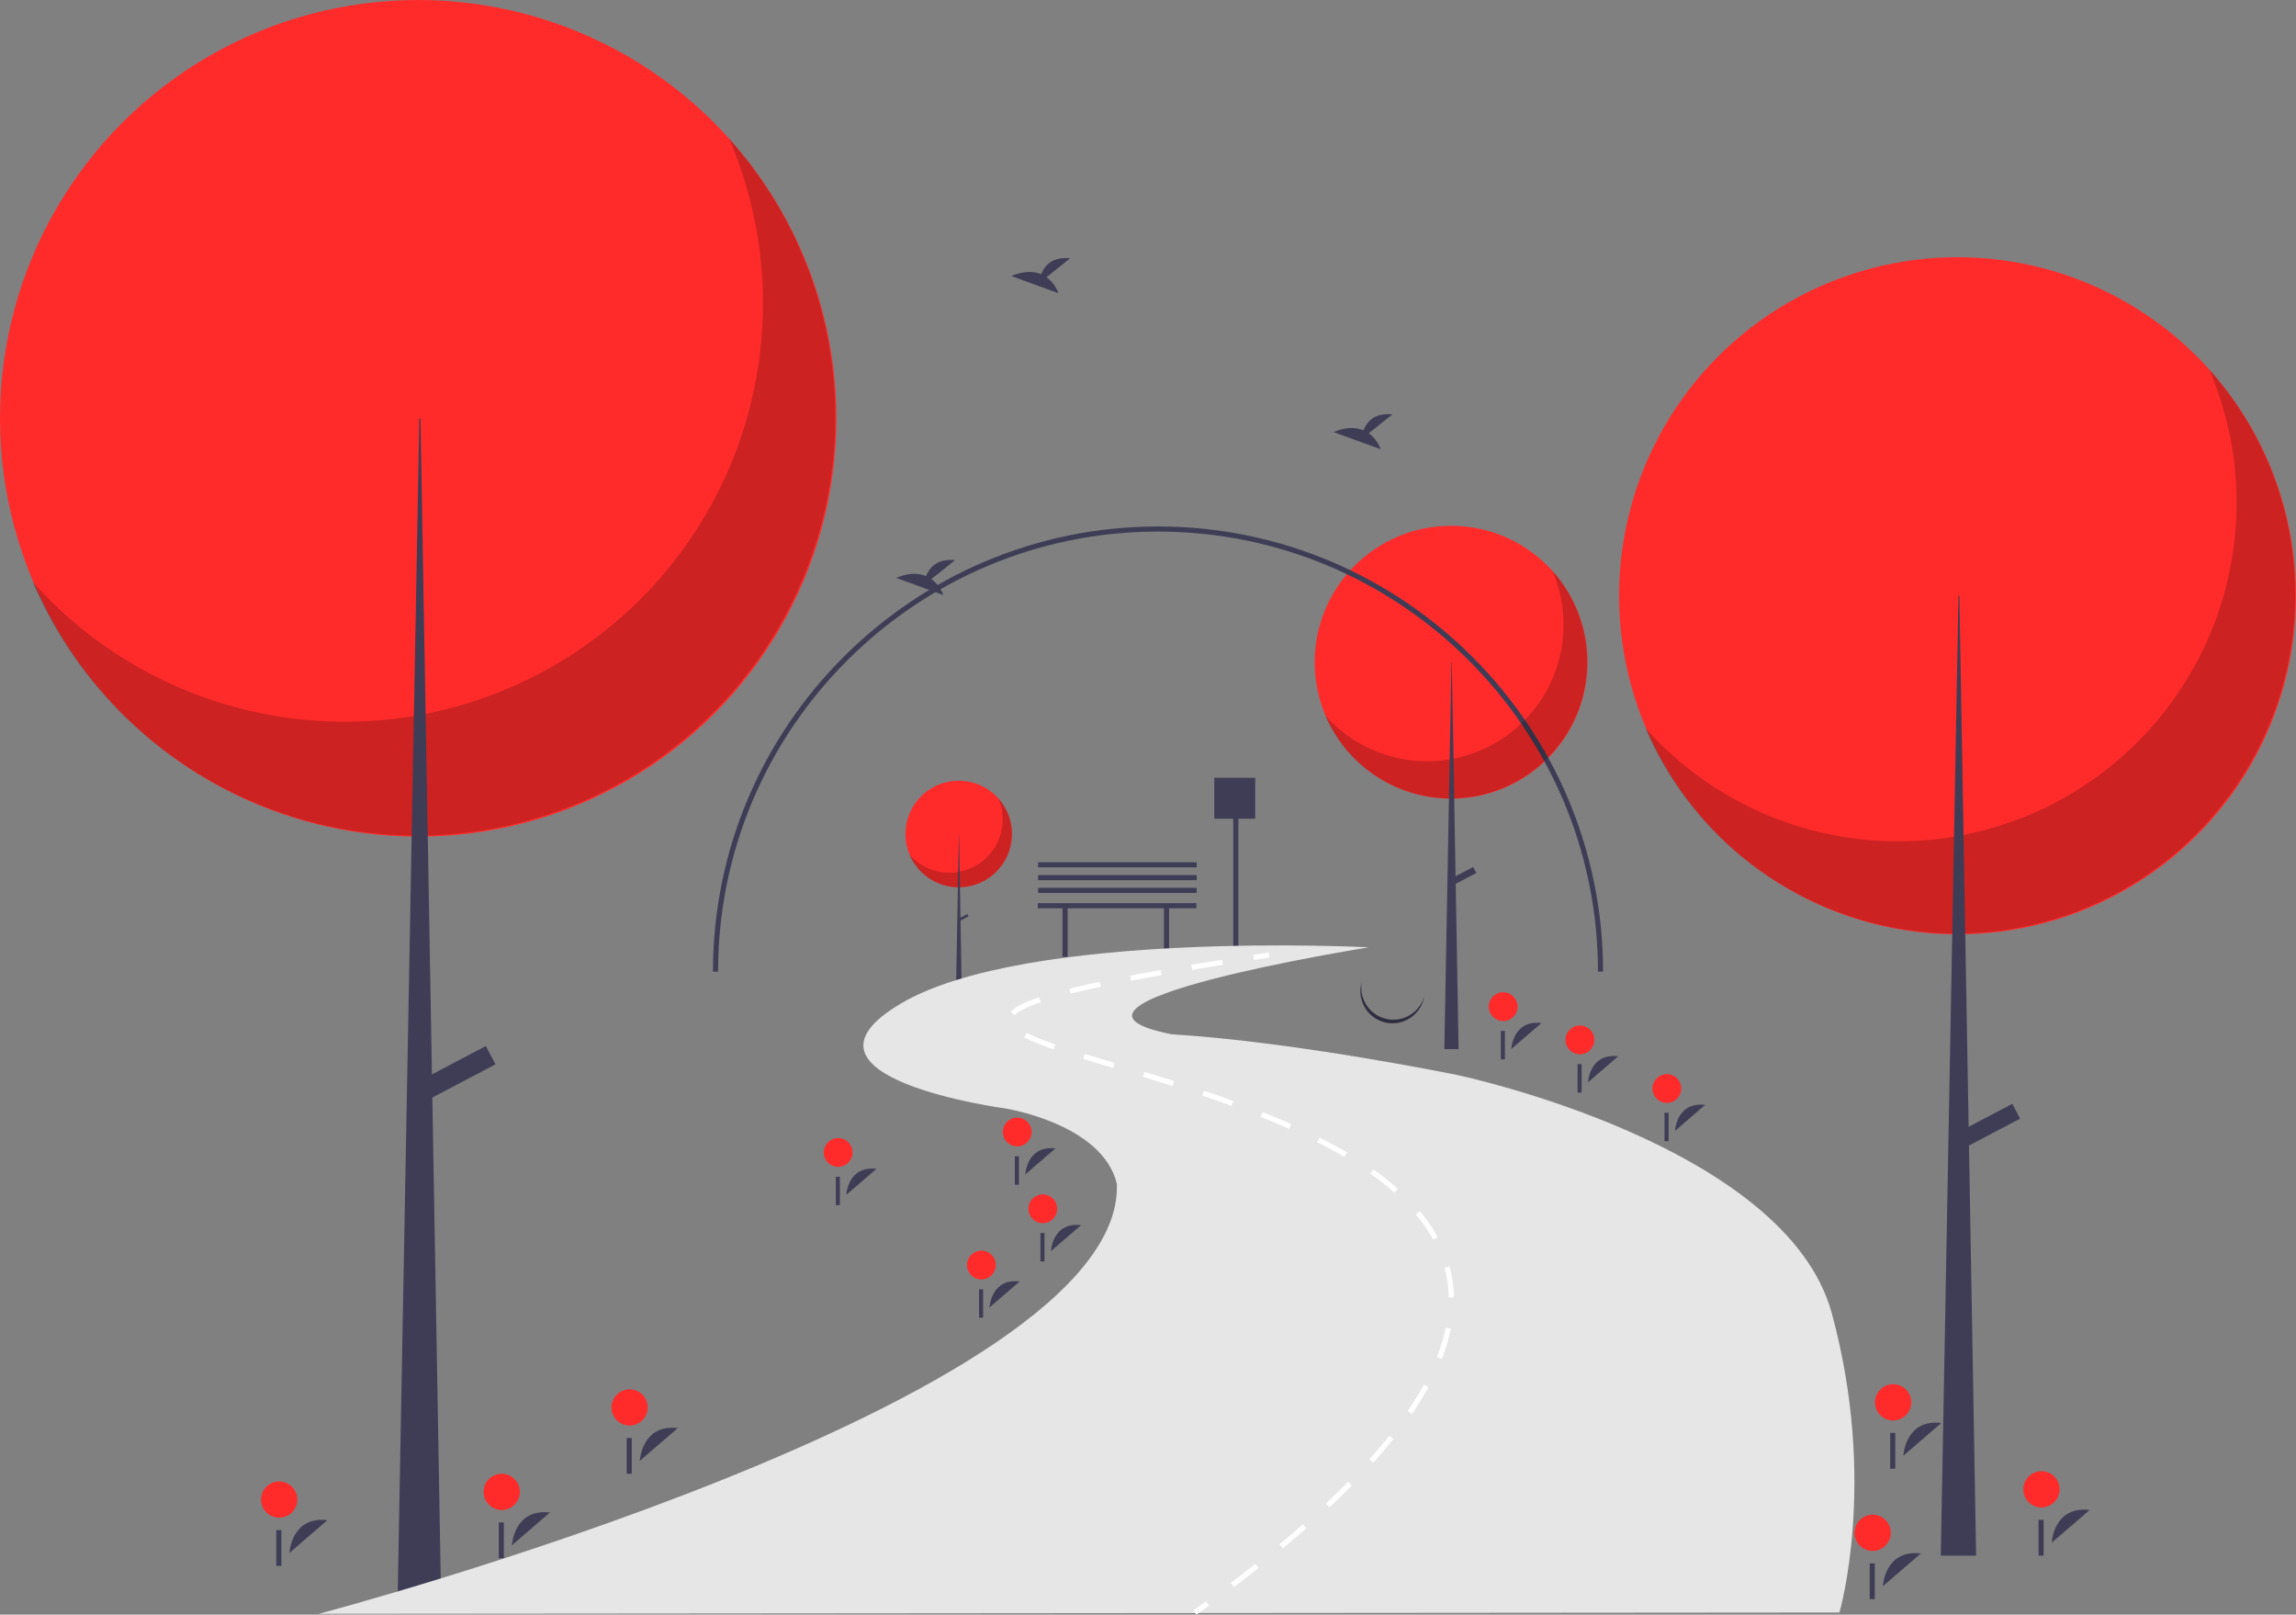 <svg xmlns="http://www.w3.org/2000/svg" width="938" height="659.454" viewBox="0 0 938 659.454">
  <rect x="0" y="0" width="938" height="659.454" fill="#808080" stroke="none"/>
  <g id="undraw_through_the_park_lxnl_1_" data-name="undraw_through_the_park_lxnl (1)" transform="translate(0)">
    <g id="Group_1" data-name="Group 1" transform="translate(0 0)">
      <circle id="Ellipse_1" data-name="Ellipse 1" cx="170.847" cy="170.847" r="170.847" fill="#ff2b2b"/>
      <circle id="Ellipse_2" data-name="Ellipse 2" cx="138.278" cy="138.278" r="138.278" transform="translate(661.443 105.051)" fill="#ff2b2b"/>
      <circle id="Ellipse_3" data-name="Ellipse 3" cx="21.768" cy="21.768" r="21.768" transform="translate(369.907 318.866)" fill="#ff2b2b"/>
      <circle id="Ellipse_4" data-name="Ellipse 4" cx="55.729" cy="55.729" r="55.729" transform="translate(537.096 214.746)" fill="#ff2b2b"/>
      <circle id="Ellipse_5" data-name="Ellipse 5" cx="7.404" cy="7.404" r="7.404" transform="translate(197.563 601.917)" fill="#ff2b2b"/>
      <circle id="Ellipse_6" data-name="Ellipse 6" cx="7.404" cy="7.404" r="7.404" transform="translate(249.81 567.434)" fill="#ff2b2b"/>
      <circle id="Ellipse_7" data-name="Ellipse 7" cx="5.88" cy="5.88" r="5.88" transform="translate(409.685 456.455)" fill="#ff2b2b"/>
      <circle id="Ellipse_8" data-name="Ellipse 8" cx="5.88" cy="5.88" r="5.88" transform="translate(639.57 418.837)" fill="#ff2b2b"/>
      <circle id="Ellipse_9" data-name="Ellipse 9" cx="5.88" cy="5.88" r="5.88" transform="translate(420.134 487.803)" fill="#ff2b2b"/>
      <circle id="Ellipse_10" data-name="Ellipse 10" cx="5.88" cy="5.88" r="5.88" transform="translate(395.056 510.791)" fill="#ff2b2b"/>
      <circle id="Ellipse_11" data-name="Ellipse 11" cx="5.88" cy="5.88" r="5.88" transform="translate(675.098 438.691)" fill="#ff2b2b"/>
      <circle id="Ellipse_12" data-name="Ellipse 12" cx="5.88" cy="5.88" r="5.88" transform="translate(336.539 464.814)" fill="#ff2b2b"/>
      <circle id="Ellipse_13" data-name="Ellipse 13" cx="5.88" cy="5.88" r="5.88" transform="translate(608.222 405.253)" fill="#ff2b2b"/>
      <circle id="Ellipse_14" data-name="Ellipse 14" cx="7.404" cy="7.404" r="7.404" transform="translate(106.654 605.051)" fill="#ff2b2b"/>
      <circle id="Ellipse_15" data-name="Ellipse 15" cx="7.404" cy="7.404" r="7.404" transform="translate(826.614 600.872)" fill="#ff2b2b"/>
      <circle id="Ellipse_16" data-name="Ellipse 16" cx="7.404" cy="7.404" r="7.404" transform="translate(766.007 565.344)" fill="#ff2b2b"/>
      <circle id="Ellipse_17" data-name="Ellipse 17" cx="7.404" cy="7.404" r="7.404" transform="translate(757.648 618.636)" fill="#ff2b2b"/>
    </g>
    <path id="Path_1" data-name="Path 1" d="M465.2,348.37H400.416v2.09h10.1v19.853h2.09V350.46h39.353v19.853h2.09V350.46H465.2Z" transform="translate(23.563 20.5)" fill="#3f3d56"/>
    <path id="Path_2" data-name="Path 2" d="M485.228,300.014H468.509v16.718h7.751v56.335h2.09V316.732h6.878Z" transform="translate(27.57 17.655)" fill="#3f3d56"/>
    <rect id="Rectangle_1" data-name="Rectangle 1" width="64.786" height="2.09" transform="translate(424.106 362.618)" fill="#3f3d56"/>
    <rect id="Rectangle_2" data-name="Rectangle 2" width="64.786" height="2.09" transform="translate(424.106 357.393)" fill="#3f3d56"/>
    <rect id="Rectangle_3" data-name="Rectangle 3" width="64.786" height="2.09" transform="translate(424.106 352.168)" fill="#3f3d56"/>
    <path id="Path_3" data-name="Path 3" d="M795.787,523.485H793.7c0-99.1-80.626-179.729-179.729-179.729S434.239,424.382,434.239,523.485h-2.09c0-100.255,81.564-181.819,181.818-181.819S795.787,423.23,795.787,523.485Z" transform="translate(-140.877 -126.648)" fill="#3f3d56"/>
    <path id="Path_4" data-name="Path 4" d="M454.262,192.179A170.86,170.86,0,0,1,169.581,373,170.861,170.861,0,1,0,454.262,192.179Z" transform="translate(-156.329 -135.445)" opacity="0.2"/>
    <path id="Path_5" data-name="Path 5" d="M162.291,161.352h.469l8.449,484.379H153.373Z" transform="translate(9.025 9.495)" fill="#3f3d56"/>
    <rect id="Rectangle_4" data-name="Rectangle 4" width="8.448" height="31.916" transform="translate(198.488 427.21) rotate(62.234)" fill="#3f3d56"/>
    <path id="Path_6" data-name="Path 6" d="M1022.29,281.178a138.289,138.289,0,0,1-230.413,146.35,138.29,138.29,0,1,0,230.413-146.35Z" transform="translate(-119.709 -130.208)" opacity="0.2"/>
    <path id="Path_7" data-name="Path 7" d="M756.036,229.806h.38l6.838,392.042H748.819Z" transform="translate(44.065 13.523)" fill="#3f3d56"/>
    <rect id="Rectangle_5" data-name="Rectangle 5" width="6.838" height="25.832" transform="translate(822.094 450.824) rotate(62.234)" fill="#3f3d56"/>
    <path id="Path_8" data-name="Path 8" d="M544.281,446.57a21.77,21.77,0,0,1-36.272,23.039,21.77,21.77,0,1,0,36.272-23.039Z" transform="translate(-136.413 -120.475)" opacity="0.2"/>
    <path id="Path_9" data-name="Path 9" d="M370.027,321.7h.059l1.077,61.716h-2.272Z" transform="translate(21.708 18.931)" fill="#3f3d56"/>
    <rect id="Rectangle_6" data-name="Rectangle 6" width="1.076" height="4.067" transform="translate(395.196 373.3) rotate(62.234)" fill="#3f3d56"/>
    <path id="Path_10" data-name="Path 10" d="M761.254,358.887a55.733,55.733,0,0,1-92.86,58.982,55.733,55.733,0,1,0,92.86-58.982Z" transform="translate(-126.975 -125.635)" opacity="0.2"/>
    <path id="Path_11" data-name="Path 11" d="M560.185,255.443h.152l2.756,158h-5.818Z" transform="translate(32.794 15.032)" fill="#3f3d56"/>
    <rect id="Rectangle_7" data-name="Rectangle 7" width="2.756" height="10.411" transform="translate(601.841 354.099) rotate(62.234)" fill="#3f3d56"/>
    <path id="Path_12" data-name="Path 12" d="M354.588,735.386s.722-15.12,15.514-13.362" transform="translate(-145.441 -104.274)" fill="#3f3d56"/>
    <rect id="Rectangle_8" data-name="Rectangle 8" width="2.09" height="14.629" transform="translate(203.762 621.787)" fill="#3f3d56"/>
    <path id="Path_13" data-name="Path 13" d="M403.931,702.82s.722-15.12,15.514-13.362" transform="translate(-142.538 -106.19)" fill="#3f3d56"/>
    <rect id="Rectangle_9" data-name="Rectangle 9" width="2.09" height="14.629" transform="translate(256.009 587.305)" fill="#3f3d56"/>
    <path id="Path_14" data-name="Path 14" d="M552.67,592.181s.573-12.009,12.322-10.613" transform="translate(-133.785 -112.537)" fill="#3f3d56"/>
    <rect id="Rectangle_10" data-name="Rectangle 10" width="1.66" height="11.619" transform="translate(414.608 472.237)" fill="#3f3d56"/>
    <path id="Path_15" data-name="Path 15" d="M769.779,556.654s.573-12.009,12.322-10.613" transform="translate(-121.009 -114.628)" fill="#3f3d56"/>
    <rect id="Rectangle_11" data-name="Rectangle 11" width="1.66" height="11.619" transform="translate(644.494 434.619)" fill="#3f3d56"/>
    <path id="Path_16" data-name="Path 16" d="M562.539,621.787s.573-12.009,12.322-10.613" transform="translate(-133.204 -110.795)" fill="#3f3d56"/>
    <rect id="Rectangle_12" data-name="Rectangle 12" width="1.66" height="11.619" transform="translate(425.058 503.585)" fill="#3f3d56"/>
    <path id="Path_17" data-name="Path 17" d="M538.854,643.5s.573-12.009,12.322-10.613" transform="translate(-134.598 -109.518)" fill="#3f3d56"/>
    <rect id="Rectangle_13" data-name="Rectangle 13" width="1.66" height="11.619" transform="translate(399.979 526.574)" fill="#3f3d56"/>
    <path id="Path_18" data-name="Path 18" d="M803.333,575.4s.573-12.009,12.322-10.613" transform="translate(-119.035 -113.525)" fill="#3f3d56"/>
    <rect id="Rectangle_14" data-name="Rectangle 14" width="1.66" height="11.619" transform="translate(680.022 454.473)" fill="#3f3d56"/>
    <path id="Path_19" data-name="Path 19" d="M483.59,600.076s.573-12.009,12.322-10.613" transform="translate(-137.85 -112.073)" fill="#3f3d56"/>
    <rect id="Rectangle_15" data-name="Rectangle 15" width="1.66" height="11.619" transform="translate(341.463 480.597)" fill="#3f3d56"/>
    <path id="Path_20" data-name="Path 20" d="M740.174,543.824s.573-12.009,12.322-10.613" transform="translate(-122.751 -115.383)" fill="#3f3d56"/>
    <rect id="Rectangle_16" data-name="Rectangle 16" width="1.66" height="11.619" transform="translate(613.146 421.035)" fill="#3f3d56"/>
    <path id="Path_21" data-name="Path 21" d="M268.731,738.347s.722-15.12,15.514-13.362" transform="translate(-150.494 -104.1)" fill="#3f3d56"/>
    <rect id="Rectangle_17" data-name="Rectangle 17" width="2.09" height="14.629" transform="translate(112.853 624.922)" fill="#3f3d56"/>
    <path id="Path_22" data-name="Path 22" d="M948.678,734.4s.722-15.12,15.514-13.363" transform="translate(-110.481 -104.332)" fill="#3f3d56"/>
    <rect id="Rectangle_18" data-name="Rectangle 18" width="2.09" height="14.629" transform="translate(832.812 620.742)" fill="#3f3d56"/>
    <path id="Path_23" data-name="Path 23" d="M891.44,700.846s.722-15.12,15.514-13.362" transform="translate(-113.85 -106.306)" fill="#3f3d56"/>
    <rect id="Rectangle_19" data-name="Rectangle 19" width="2.09" height="14.629" transform="translate(772.206 585.215)" fill="#3f3d56"/>
    <path id="Path_24" data-name="Path 24" d="M883.546,751.176s.722-15.12,15.514-13.362" transform="translate(-114.314 -103.345)" fill="#3f3d56"/>
    <rect id="Rectangle_20" data-name="Rectangle 20" width="2.09" height="14.629" transform="translate(763.847 638.506)" fill="#3f3d56"/>
    <path id="Path_25" data-name="Path 25" d="M280.091,776.254S609.246,689.524,606.111,600.7c-5.747-24.556-45.455-30.826-45.455-30.826s-94.044-12.539-42.842-42.842,191.223-22.989,191.223-22.989-144.2,22.989-80.46,35.528c51.2,3.135,117.033,16.719,117.033,16.719s133.752,28.213,152.56,97.179S901.3,775.731,901.3,775.731Z" transform="translate(-149.825 -117.138)" fill="#e6e6e6"/>
    <path id="Path_26" data-name="Path 26" d="M618.741,761.7l-1.233-1.723q2.612-1.867,5.145-3.714l1.247,1.712Q621.357,759.83,618.741,761.7Z" transform="translate(-129.97 -102.25)" fill="#fff"/>
    <path id="Path_27" data-name="Path 27" d="M638.253,764.966l-1.278-1.687c3.422-2.591,6.792-5.2,10.017-7.748l1.313,1.661C645.069,759.75,641.687,762.366,638.253,764.966Zm19.931-15.776-1.352-1.63c3.312-2.752,6.551-5.517,9.626-8.217l1.4,1.59C664.766,743.647,661.512,746.425,658.184,749.189Zm19.093-16.8-1.45-1.545c3.161-2.965,6.208-5.932,9.058-8.822l1.508,1.487C683.525,726.415,680.457,729.4,677.278,732.386Zm17.85-18.149-1.576-1.415c2.9-3.234,5.65-6.474,8.163-9.628l1.656,1.319C700.833,707.7,698.06,710.972,695.128,714.237Zm15.833-19.977-1.75-1.193c2.462-3.608,4.683-7.209,6.6-10.7l1.857,1.02C715.719,686.936,713.462,690.6,710.961,694.26ZM723.138,671.8l-1.971-.773a73.436,73.436,0,0,0,3.6-11.954l2.074.426a75.419,75.419,0,0,1-3.7,12.3Zm2.827-25.091a49.892,49.892,0,0,0-1.7-12.184l2.045-.552a52.067,52.067,0,0,1,1.775,12.7Zm-6.336-23.615a63.864,63.864,0,0,0-7.048-10.233L714.2,611.5a65.955,65.955,0,0,1,7.282,10.574Zm-15.8-19.17a114.728,114.728,0,0,0-9.875-7.78l1.222-1.729a116.547,116.547,0,0,1,10.057,7.925Zm-20.487-14.6c-3.464-2.036-7.2-4.068-11.1-6.039l.953-1.89c3.945,1.99,7.721,4.044,11.224,6.1Zm-22.55-11.451c-3.686-1.638-7.613-3.286-11.67-4.9l.784-1.967c4.082,1.623,8.034,3.283,11.747,4.931Zm-23.544-9.4c-3.773-1.368-7.807-2.772-11.988-4.173l.672-2.008c4.2,1.407,8.247,2.817,12.037,4.19Zm-24.069-8.1c-3.69-1.164-7.663-2.39-12.146-3.747l.614-2.027c4.49,1.36,8.471,2.588,12.169,3.753Zm-24.331-7.4c-4.284-1.281-8.368-2.505-12.192-3.683l.624-2.025c3.819,1.178,7.9,2.4,12.176,3.679Zm-24.336-7.61a100.628,100.628,0,0,1-11.927-4.8l.952-1.892a98.209,98.209,0,0,0,11.667,4.692Zm-15.992-13.882L547.012,530c1.931-1.962,5.749-3.881,11.674-5.868l.673,2.008c-5.524,1.852-9.17,3.651-10.838,5.345Zm22.952-8.794-.512-2.056c3.663-.912,7.835-1.866,12.4-2.836l.439,2.072C579.261,520.83,575.113,521.779,571.474,522.686Zm24.745-5.314-.4-2.08c3.9-.746,8.1-1.518,12.491-2.3l.37,2.085C604.305,515.858,600.112,516.628,596.219,517.372Zm24.956-4.442-.349-2.089q5.985-1,12.527-2.053l.335,2.091Q627.152,511.928,621.175,512.93Z" transform="translate(-134.118 -116.813)" fill="#fff"/>
    <path id="Path_28" data-name="Path 28" d="M640.949,509.035l-.325-2.093q3.088-.478,6.285-.965l.319,2.093Q644.032,508.557,640.949,509.035Z" transform="translate(-128.609 -116.979)" fill="#fff"/>
    <path id="Path_29" data-name="Path 29" d="M685.993,306.15l9.619-7.694c-7.473-.824-10.543,3.251-11.8,6.477-5.838-2.424-12.194.753-12.194.753l19.247,6.987a14.564,14.564,0,0,0-4.873-6.523Z" transform="translate(-126.785 -129.197)" fill="#3f3d56"/>
    <path id="Path_30" data-name="Path 30" d="M517.24,362.4l9.619-7.694c-7.473-.824-10.543,3.251-11.8,6.477-5.838-2.424-12.193.753-12.193.753l19.246,6.987a14.565,14.565,0,0,0-4.872-6.523Z" transform="translate(-136.716 -125.887)" fill="#3f3d56"/>
    <path id="Path_31" data-name="Path 31" d="M561.648,245.952l9.619-7.694c-7.473-.824-10.543,3.251-11.8,6.477-5.838-2.424-12.193.753-12.193.753l19.247,6.987A14.564,14.564,0,0,0,561.648,245.952Z" transform="translate(-134.103 -132.74)" fill="#3f3d56"/>
    <path id="Path_38" data-name="Path 38" d="M692.416,532.419a13.1,13.1,0,0,1-9.881-15.134c-.057.2-.11.4-.158.6a13.1,13.1,0,1,0,25.5,5.991c.048-.2.089-.407.127-.611A13.1,13.1,0,0,1,692.416,532.419Z" transform="translate(-126.173 -116.314)" fill="#2f2e41"/>
  </g>
</svg>
